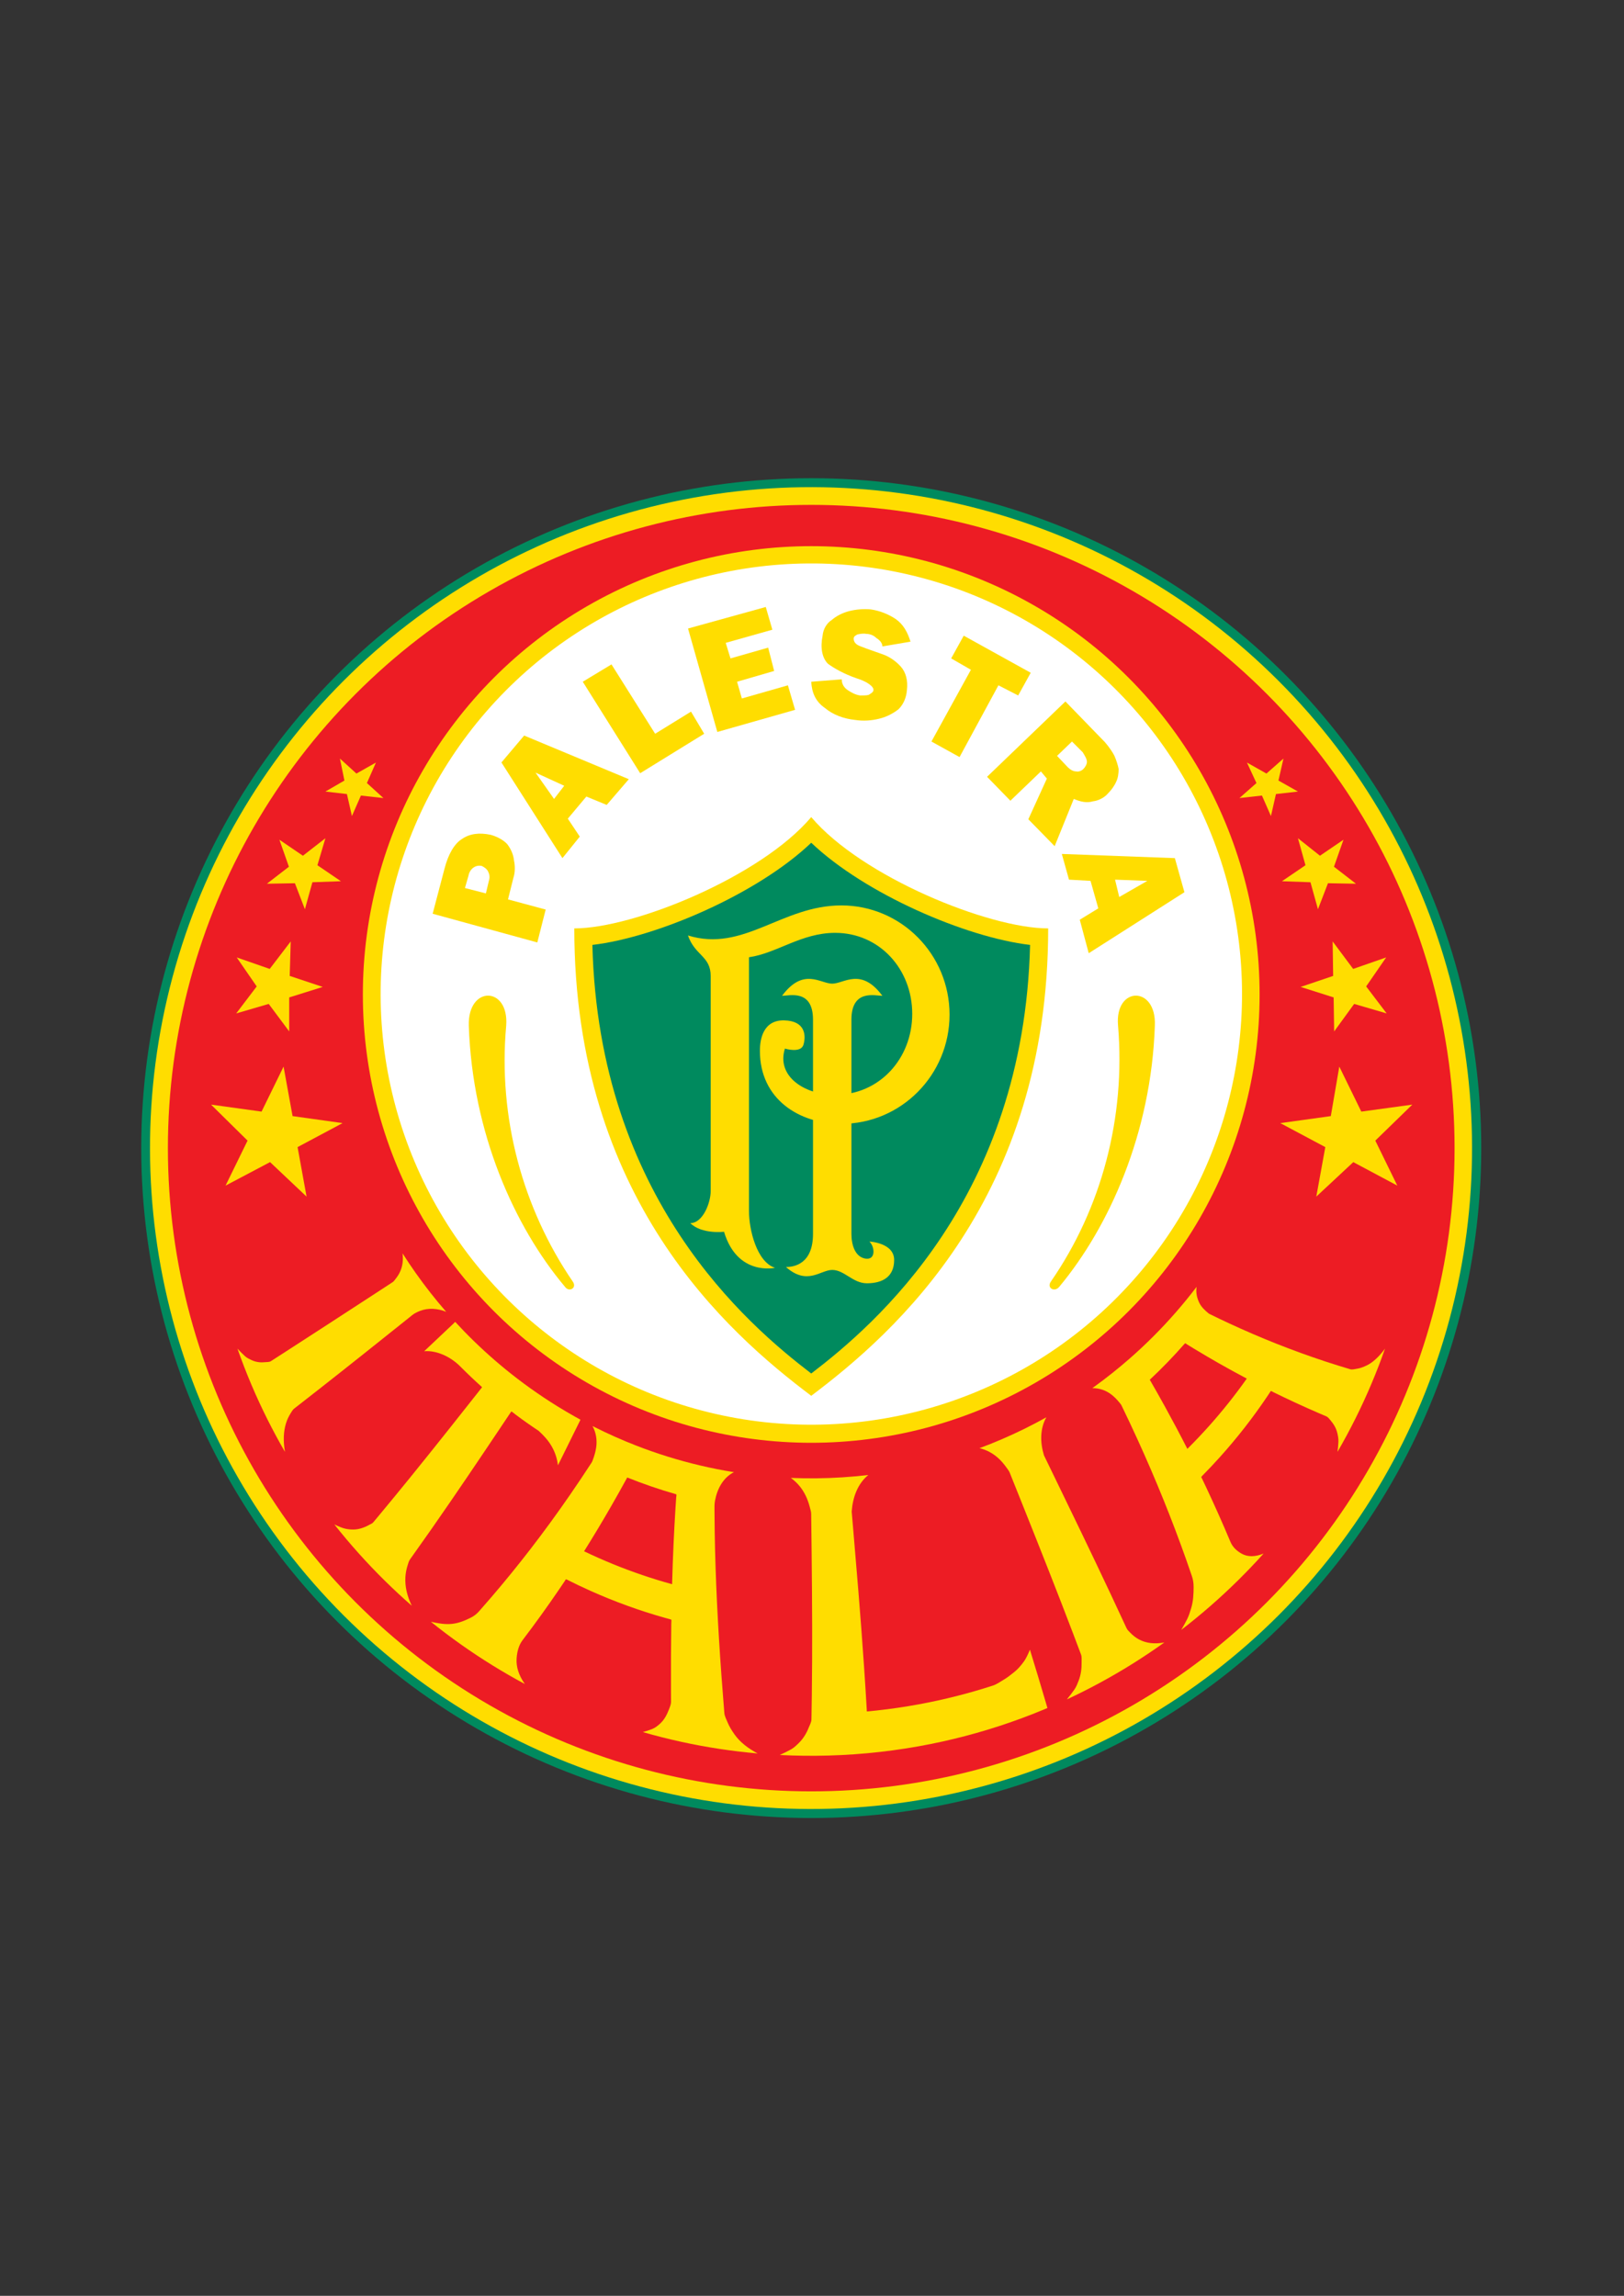 <?xml version="1.0" encoding="iso-8859-1"?>
<!-- Generator: Adobe Illustrator 24.0.1, SVG Export Plug-In . SVG Version: 6.00 Build 0)  -->
<svg version="1.1" id="Layer_1" xmlns="http://www.w3.org/2000/svg" xmlns:xlink="http://www.w3.org/1999/xlink" x="0px" y="0px"
	 viewBox="0 0 595.446 841.89" style="enable-background:new 0 0 595.446 841.89;" xml:space="preserve">
<rect x="0" y="0" width="595.446" height="841.89" fill="#333333" stroke="none"/>
<circle style="fill:#008A5E;" cx="297.442" cy="421.023" r="245.658"/>
<ellipse transform="matrix(0.707 -0.707 0.707 0.707 -210.589 333.638)" style="fill:#FFDD00;" cx="297.442" cy="421.023" rx="242.399" ry="242.399"/>
<circle style="fill:#ED1C24;" cx="297.442" cy="421.023" r="235.881"/>
<circle style="fill:#FFDD00;" cx="297.443" cy="364.681" r="164.401"/>
<ellipse transform="matrix(0.19 -0.982 0.982 0.19 -117.151 587.337)" style="fill:#FFFFFF;" cx="297.443" cy="364.68" rx="157.882" ry="157.883"/>
<path style="fill:#FFDD00;" d="M297.443,299.638c18.465,21.846,65.031,40.817,86.876,40.817c0,98.88-56.006,148.145-86.876,171.399
	c-30.871-23.254-86.876-72.519-86.876-171.399C232.412,340.454,278.978,321.483,297.443,299.638z"/>
<path style="fill:#008A5E;" d="M217.202,346.51c2.302,92.857,56.868,139.256,80.241,157.164
	c23.374-17.908,77.939-64.307,80.241-157.164c-23.525-2.745-60.584-18.718-80.241-37.469
	C277.786,327.792,240.728,343.765,217.202,346.51z"/>
<path style="fill:#FFDD00;" d="M185.597,376.122c-3.047,33.729,6.094,67.019,24.371,93.782c1.741,2.396-1.303,4.137-2.829,1.961
	c-18.495-21.976-33.945-56.36-35.25-95.743C171.452,361.326,186.685,361.545,185.597,376.122L185.597,376.122z"/>
<path style="fill:#FFDD00;" d="M409.938,376.122c2.829,33.729-6.095,67.019-24.589,93.782c-1.739,2.396,1.306,4.137,3.046,1.961
	c18.277-21.976,33.728-56.36,35.033-95.743C424.08,361.326,408.632,361.545,409.938,376.122L409.938,376.122z"/>
<polygon style="fill:#FFDD00;" points="341.517,271.924 355.988,245.611 348.751,241.442 353.356,233.11 377.917,246.708 
	373.313,255.038 366.076,251.313 351.822,277.625 341.517,271.924 "/>
<path style="fill:#FFDD00;" d="M297.443,249.997l11.182-0.877c0,1.753,0.877,3.071,2.191,3.948c1.314,0.878,2.852,1.751,4.603,1.971
	c1.098,0,2.414,0,3.072-0.221c1.096-0.654,1.753-1.093,1.753-1.751c0.22-1.098-1.974-3.071-6.358-4.39
	c-4.385-1.534-7.895-3.507-10.309-5.26c-2.189-2.193-2.848-5.922-1.969-10.308c0.217-2.412,1.532-4.605,3.285-5.701
	c1.755-1.533,3.949-2.631,6.363-3.287c2.629-0.661,5.26-0.879,7.893-0.661c3.288,0.438,6.579,1.753,9.208,3.508
	c2.852,1.977,4.386,4.825,5.484,8.335l-10.308,1.752c0-1.316-1.097-2.412-2.194-3.068c-0.876-0.879-2.19-1.536-3.725-1.536
	c-1.099-0.22-2.196,0-3.29,0.218c-0.657,0.439-1.317,0.657-1.317,1.536c0,1.098,0.66,2.194,2.634,2.851
	c2.191,0.877,4.822,1.755,7.893,2.851c2.632,0.877,5.043,2.632,6.799,4.606c1.754,1.973,2.63,5.041,2.191,8.553
	c-0.222,2.849-1.315,5.261-3.069,7.015c-1.974,1.534-4.389,2.851-7.236,3.51c-2.632,0.657-5.702,0.876-8.551,0.437
	c-4.389-0.437-8.336-1.973-11.184-4.385C298.975,257.232,297.658,253.945,297.443,249.997L297.443,249.997z"/>
<polygon style="fill:#FFDD00;" points="263.013,268.416 252.267,230.48 280.774,222.586 283.188,230.917 266.085,235.741 
	267.835,241.442 281.65,237.496 283.847,246.048 270.247,249.997 272.004,256.136 288.888,251.313 291.521,260.303 263.013,268.416 
	"/>
<polygon style="fill:#FFDD00;" points="234.727,283.546 213.676,249.997 224.203,243.639 240.209,269.073 253.363,260.96 
	258.189,269.073 234.727,283.546 "/>
<path style="fill:#FFDD00;" d="M389.321,313.15l41.443,1.534l3.509,12.501l-35.084,22.366l-3.291-12.28l6.798-4.167l-2.85-10.086
	l-7.896-0.439L389.321,313.15L389.321,313.15z M410.374,328.939l10.305-5.921l-11.841-0.439L410.374,328.939L410.374,328.939z"/>
<path style="fill:#FFDD00;" d="M206.219,314.684L183.853,279.6l8.331-9.868l38.375,16.005l-8.113,9.431l-7.455-3.069l-6.8,8.111
	l4.388,6.579L206.219,314.684L206.219,314.684z M206.877,288.15l-10.524-4.824l6.794,9.649L206.877,288.15L206.877,288.15z"/>
<path style="fill:#FFDD00;" d="M197.006,345.604l-38.37-10.527l4.383-16.665c1.316-5.044,3.508-8.99,6.362-10.745
	c2.848-1.973,6.358-2.412,10.525-1.534c2.412,0.657,4.823,1.973,6.141,3.507c1.313,1.755,2.189,3.728,2.412,5.922
	c0.434,1.973,0.434,4.387-0.223,6.358l-1.972,7.895l13.812,3.728L197.006,345.604L197.006,345.604z M178.152,327.621l1.095-4.603
	c0.44-1.317,0.22-2.412-0.221-3.292c-0.439-1.096-1.537-1.755-2.411-2.191c-1.095-0.218-2.194,0-3.071,0.66
	c-0.659,0.436-1.534,1.532-1.751,2.85l-1.319,4.603L178.152,327.621L178.152,327.621z"/>
<path style="fill:#FFDD00;" d="M390.637,257.232l14.471,14.91c1.535,1.758,2.854,3.73,3.511,5.046
	c0.657,1.534,1.313,3.508,1.532,4.824c0,1.534-0.219,3.289-0.875,4.603c-0.657,1.535-1.756,3.071-3.071,4.387
	c-1.316,1.534-3.508,2.63-5.48,2.851c-2.196,0.659-4.388,0.221-7.02-0.878l-7.014,17.324l-9.648-9.868l6.796-14.912l-2.192-2.63
	l-11.183,10.743l-8.553-8.77L390.637,257.232L390.637,257.232z M393.049,271.924l-5.481,5.264l3.945,4.167
	c0.878,0.875,1.977,1.534,3.068,1.534c0.877,0.218,1.975-0.221,2.633-0.877c0.658-0.657,1.314-1.755,1.314-2.632
	c0-1.096-0.877-2.412-1.534-3.508L393.049,271.924L393.049,271.924z"/>
<path style="fill:#FFDD00;" d="M278.618,385.334c0,17.783,14.445,26.79,29.871,26.79c21.908,0,39.668-17.932,39.668-40.05
	c0-22.12-17.76-40.051-39.668-40.051c-21.907,0-35.834,17.343-56.242,11.019c2.587,7.474,8.335,7.474,8.335,14.947
	c0,7.474,0,74.448,0,78.759c0,4.312-2.874,11.785-7.473,11.785c4.168,4.168,12.36,3.162,12.36,3.162
	c4.887,16.385,18.684,13.223,18.684,13.223c-6.73-2.182-9.534-14.085-9.534-20.696c0-6.611,0-93.189,0-93.189
	c10.257-1.477,19.203-8.949,31.587-8.949c16.247,0,28.268,13.297,28.268,29.703c0,16.403-12.021,29.702-28.268,29.702
	c-11.44,0-21.604-6.964-18.412-16.959c0,0,5.845,1.821,6.803-1.437c0.955-3.249,0.767-8.744-7.09-8.91
	C279.889,374.02,278.618,380.965,278.618,385.334z"/>
<path style="fill:#FFDD00;" d="M305.135,465.695c-4.311,0-9.126,5.834-16.958-1.065c2.587,0,9.917-0.805,9.917-12.158v-78.531
	c0-11.354-8.767-8.767-11.354-8.767c7.832-10.564,14.085-4.456,18.396-4.456c4.313,0,10.564-6.108,18.396,4.456
	c-2.586,0-11.354-2.587-11.354,8.767v78.531c0,3.965,1.293,8.42,5.102,9.068c3.809,0.647,3.594-4.168,1.51-6.253
	c0,0,9.055,0.431,9.055,6.755c0,6.324-4.455,8.551-9.988,8.551C312.681,470.594,309.591,465.695,305.135,465.695z"/>
<polygon style="fill:#FFDD00;" points="137.833,279.637 134.534,287.154 140.585,292.654 132.333,291.737 129.033,299.257 
	127.2,291.187 119.313,290.27 126.282,286.236 124.632,278.168 130.684,283.67 "/>
<polygon style="fill:#FFDD00;" points="119.313,307.388 116.381,317.289 124.998,323.157 114.546,323.525 111.795,333.426 
	108.128,323.892 97.86,324.074 105.928,317.839 102.444,307.938 111.063,313.806 "/>
<polygon style="fill:#FFDD00;" points="106.592,345.227 106.226,357.879 118.328,361.914 106.042,365.763 106.042,378.232 
	98.524,368.146 86.605,371.632 94.122,361.73 86.79,351.095 98.891,355.311 "/>
<polygon style="fill:#FFDD00;" points="103.972,391.132 107.271,409.284 125.608,411.853 109.105,420.657 112.405,438.81 
	99.019,426.154 82.699,434.775 90.768,418.272 77.382,405.07 95.903,407.637 "/>
<polygon style="fill:#FFDD00;" points="457.199,279.637 460.681,287.154 454.448,292.654 462.697,291.737 465.997,299.257 
	467.834,291.187 475.901,290.27 468.749,286.236 470.583,278.168 464.348,283.67 "/>
<polygon style="fill:#FFDD00;" points="475.901,307.388 478.652,317.289 470.031,323.157 480.485,323.525 483.236,333.426 
	486.905,323.892 497.173,324.074 489.102,317.839 492.587,307.938 483.97,313.806 "/>
<polygon style="fill:#FFDD00;" points="488.621,345.227 488.804,357.879 476.888,361.914 488.988,365.763 489.174,378.232 
	496.508,368.146 508.426,371.632 500.907,361.73 508.243,351.095 496.142,355.311 "/>
<polygon style="fill:#FFDD00;" points="491.061,391.132 487.943,409.284 469.423,411.853 485.928,420.657 482.625,438.81 
	496.195,426.154 512.331,434.775 504.264,418.272 517.833,405.07 499.129,407.637 "/>
<path style="fill:#FFDD00;" d="M443.247,481.732c-1.369-1.125-2.779-2.396-3.567-4.072c-0.847-1.807-1.246-3.629-0.942-5.764
	c-2.467,3.244-5.04,6.398-7.72,9.461c-5.248,6.002-10.895,11.648-16.895,16.898c-4.162,3.641-8.495,7.088-12.984,10.332
	c-0.211,0.152-0.42,0.305-0.631,0.455c2.656-0.012,5.05,0.816,7.12,2.457c1.04,0.824,1.933,1.766,2.78,2.789
	c0.314,0.377,0.603,0.693,0.815,1.131c1.97,4.053,3.901,8.158,5.798,12.314c3.34,7.314,6.565,14.793,9.656,22.445
	c2.823,6.986,5.536,14.123,8.121,21.414c0.742,2.092,1.473,4.193,2.192,6.31c0.443,1.307,0.661,2.537,0.651,4.121
	c-0.015,2.543-0.096,5.113-0.949,7.897c-0.377,1.225-0.771,2.516-1.369,3.738c-0.674,1.377-1.435,2.691-2.222,4.047
	c7.366-5.67,14.366-11.785,20.966-18.313c3.171-3.135,6.25-6.365,9.229-9.686c-3.092,1.242-5.773,1.299-8.02,0.053
	c-1.74-0.965-3.305-2.371-4.139-4.356c-2.858-6.807-5.822-13.455-8.877-19.949c-0.514-1.09-1.028-2.178-1.547-3.26
	c-0.177-0.367-0.434-0.469-0.059-0.848c2.224-2.244,4.393-4.543,6.508-6.891c6.344-7.039,12.194-14.525,17.494-22.41
	c0.436-0.65,0.869-1.303,1.298-1.957c0.052-0.078,1.065,0.502,1.143,0.539c2.623,1.287,5.254,2.543,7.89,3.762
	c2.963,1.369,5.933,2.695,8.911,3.978c0.787,0.338,1.575,0.674,2.365,1.008c0.645,0.271,1.159,0.971,1.636,1.547
	c1.034,1.248,1.981,2.662,2.445,4.641c0.223,0.953,0.435,2.018,0.387,3.182c-0.05,1.219-0.178,2.406-0.337,3.67
	c4.683-8.08,8.872-16.479,12.528-25.158c1.756-4.17,3.391-8.402,4.896-12.697c-2.093,2.822-4.368,5.049-6.74,6.17
	c-1.168,0.553-2.345,1.02-3.48,1.188c-0.813,0.121-1.788,0.416-2.522,0.197c-3.046-0.9-6.088-1.852-9.124-2.852
	c-6.032-1.988-12.05-4.172-18.055-6.557c-5.805-2.307-11.602-4.801-17.386-7.49C448.088,484.092,445.666,482.93,443.247,481.732
	 M421.57,505.961c4.496-4.205,8.78-8.633,12.83-13.27c0.23-0.264,0.624,0.189,0.837,0.32c0.923,0.57,1.849,1.131,2.773,1.691
	c2.952,1.789,5.912,3.529,8.881,5.219c3.404,1.94,6.819,3.809,10.244,5.621c-4.289,6.074-8.922,11.891-13.869,17.426
	c-2.556,2.859-5.196,5.643-7.916,8.346c-2.663-5.229-5.384-10.355-8.153-15.387C425.344,512.563,423.468,509.242,421.57,505.961"/>
<path style="fill:#FFDD00;" d="M382.779,533.699c-1.431-4.697-1.507-9.764,0.869-13.963c-5.285,2.951-10.736,5.639-16.336,8.045
	c-2.691,1.158-5.415,2.248-8.172,3.273c2.679,0.654,5.046,1.928,7.133,3.897c0.982,0.924,1.884,1.996,2.668,3.103
	c0.441,0.623,0.983,1.252,1.272,1.971c1.725,4.301,3.447,8.604,5.167,12.908c3.176,7.945,6.343,15.904,9.481,23.895
	c2.895,7.369,5.765,14.764,8.599,22.209c0.813,2.135,1.621,4.279,2.427,6.422c0.164,0.436,0.328,0.869,0.492,1.307
	c0.314,0.838,0.175,2.008,0.193,2.953c0.041,2.1-0.228,4.4-1.099,6.633c-0.397,1.021-0.854,2.238-1.547,3.219
	c-0.878,1.238-1.776,2.412-2.758,3.615c8.507-3.959,16.724-8.44,24.61-13.4c3.788-2.385,7.504-4.885,11.136-7.486
	c-3.593,0.664-6.651,0.303-9.296-1.102c-1.198-0.635-2.261-1.492-3.176-2.434c-0.515-0.529-1.084-1.045-1.401-1.73
	c-1.947-4.219-3.908-8.42-5.877-12.609c-3.595-7.643-7.223-15.242-10.867-22.814c-3.342-6.943-6.696-13.865-10.058-20.785
	C385.087,538.449,383.934,536.074,382.779,533.699"/>
<path style="fill:#FFDD00;" d="M312.276,554.308c0.37-5.236,2.177-10.203,6.093-13.418c-6.28,0.74-12.658,1.154-19.119,1.219
	c-3.105,0.031-6.216-0.018-9.297-0.147c2.366,1.703,4.21,3.891,5.516,6.643c0.615,1.295,1.1,2.697,1.452,4.088
	c0.198,0.785,0.492,1.617,0.502,2.432c0.058,4.855,0.118,9.711,0.17,14.572c0.096,8.973,0.172,17.963,0.19,27
	c0.017,8.332-0.017,16.705-0.127,25.143c-0.031,2.418-0.068,4.844-0.113,7.273c-0.009,0.494-0.02,0.988-0.029,1.482
	c-0.019,0.949-0.62,1.99-0.977,2.898c-0.792,2.014-1.973,4.063-3.716,5.748c-0.797,0.772-1.726,1.701-2.796,2.281
	c-1.352,0.736-2.696,1.398-4.126,2.047c5.932,0.305,11.961,0.375,17.928,0.207c12.567-0.355,25.104-1.771,37.433-4.236
	c11.201-2.24,22.228-5.354,32.945-9.301c2.87-1.055,5.711-2.168,8.522-3.338c0.44-0.182,0.878-0.367,1.315-0.553
	c0.017-0.006-0.566-1.957-0.601-2.072c-1.901-6.479-3.842-12.916-5.813-19.318c-0.674,1.559-1.283,3.082-2.376,4.553
	c-0.932,1.256-2,2.537-3.295,3.582c-1.297,1.047-2.603,2.084-4.077,2.953c-1.184,0.695-2.491,1.633-3.813,2.063
	c-8.842,2.871-17.936,5.182-27.238,6.891c-5.056,0.928-10.173,1.68-15.345,2.248c-1.148,0.125-2.301,0.24-3.455,0.35
	c-0.334,0.031-0.204-0.229-0.217-0.455c-0.309-5.393-0.649-10.758-1.014-16.104c-0.625-9.195-1.323-18.328-2.06-27.43
	c-0.632-7.814-1.292-15.605-1.957-23.393C312.613,558.248,312.445,556.279,312.276,554.308"/>
<path style="fill:#FFDD00;" d="M277.789,643.006c-3.516-1.869-6.513-4.17-8.509-7.027c-0.983-1.408-1.892-2.85-2.502-4.358
	c-0.437-1.078-1.104-2.297-1.195-3.406c-0.376-4.598-0.73-9.172-1.06-13.725c-0.654-9.043-1.212-17.998-1.637-26.885
	c-0.411-8.592-0.7-17.119-0.835-25.602c-0.043-2.678-0.069-5.354-0.081-8.023c-0.005-1.227-0.049-2.383,0.17-3.578
	c0.817-4.461,3.018-8.566,6.957-10.545c-4.192-0.676-8.334-1.5-12.422-2.465c-8.012-1.891-15.816-4.326-23.371-7.264
	c-5.239-2.037-10.357-4.318-15.342-6.826c-0.233-0.117-0.467-0.234-0.699-0.353c1.302,2.455,1.737,5.144,1.307,7.965
	c-0.216,1.416-0.605,2.762-1.086,4.096c-0.178,0.492-0.316,0.936-0.592,1.361c-2.561,3.942-5.166,7.834-7.823,11.688
	c-4.676,6.781-9.515,13.434-14.573,19.994c-4.619,5.99-9.42,11.902-14.448,17.762c-1.442,1.682-2.903,3.356-4.383,5.027
	c-0.913,1.033-1.848,1.783-3.163,2.428c-2.11,1.035-4.257,1.959-6.824,2.221c-2.489,0.254-5.012-0.17-7.702-0.779
	c7.239,5.824,14.848,11.205,22.785,16.104c3.815,2.354,7.706,4.596,11.667,6.723c-2.208-3.147-3.236-6.264-3.012-9.4
	c0.173-2.432,0.779-4.83,2.148-6.631c4.697-6.178,9.161-12.389,13.431-18.656c0.718-1.053,1.431-2.106,2.138-3.162
	c0.24-0.357,0.221-0.69,0.701-0.445c2.852,1.445,5.743,2.822,8.671,4.133c8.783,3.93,17.898,7.25,27.291,9.898
	c0.774,0.221,1.55,0.436,2.328,0.645c0.091,0.025-0.003,1.553-0.004,1.668c-0.052,3.865-0.086,7.756-0.104,11.662
	c-0.02,4.396-0.019,8.816,0,13.266c0.004,1.178,0.01,2.355,0.018,3.537c0.005,0.963-0.431,1.947-0.772,2.828
	c-0.741,1.91-1.675,3.779-3.313,5.25c-0.788,0.707-1.687,1.447-2.772,1.889c-1.137,0.461-2.273,0.809-3.488,1.146
	c9.153,2.644,18.544,4.713,28.136,6.17C268.436,642.035,273.092,642.594,277.789,643.006 M229.982,541.808
	c5.81,2.342,11.769,4.389,17.857,6.127c0.347,0.1,0.119,0.793,0.097,1.102c-0.093,1.34-0.181,2.682-0.266,4.025
	c-0.272,4.289-0.503,8.594-0.7,12.92c-0.226,4.961-0.405,9.949-0.544,14.965c-7.378-2.033-14.582-4.492-21.583-7.346
	c-3.617-1.475-7.182-3.053-10.687-4.734c3.334-5.313,6.553-10.678,9.679-16.1C225.925,549.143,227.971,545.492,229.982,541.808"/>
<path style="fill:#FFDD00;" d="M197.498,524.705c1.778,1.613,3.509,3.48,4.741,5.613c1.289,2.234,2.022,4.484,2.333,7.029
	c2.708-5.48,5.406-10.951,8.119-16.438c0.177-0.357,0.139-0.297-0.185-0.473c-0.55-0.301-1.097-0.606-1.644-0.912
	c-2.202-1.236-4.376-2.519-6.519-3.846c-6.613-4.092-12.94-8.605-18.941-13.504c-5.37-4.385-10.48-9.076-15.301-14.047
	c-1.039-1.072-2.062-2.158-3.073-3.254c-0.233-0.254-0.458,0.203-0.634,0.371c-0.948,0.893-1.895,1.787-2.841,2.68
	c-2.677,2.527-5.347,5.051-8.024,7.58c4.395-0.391,9.587,1.912,13.22,5.576c2.534,2.557,5.144,5.037,7.825,7.439
	c0.275,0.248,0.131,0.252-0.062,0.496c-0.352,0.445-0.705,0.893-1.056,1.338c-3.395,4.303-6.793,8.604-10.225,12.928
	c-4.784,6.027-9.633,12.098-14.624,18.254c-3.813,4.701-7.709,9.453-11.724,14.279c-0.69,0.83-1.383,1.658-2.081,2.492
	c-0.297,0.356-0.859,0.551-1.254,0.775c-0.565,0.32-1.144,0.623-1.755,0.871c-1.062,0.434-2.208,0.803-3.429,0.902
	c-1.106,0.094-2.275,0.023-3.47-0.205c-1.433-0.273-2.848-0.959-4.295-1.613c5.761,7.281,11.965,14.199,18.574,20.707
	c3.176,3.127,6.445,6.158,9.803,9.094c-1.772-3.67-2.531-7.115-2.339-10.496c0.087-1.529,0.395-2.996,0.814-4.332
	c0.236-0.75,0.441-1.553,0.87-2.154c2.634-3.688,5.212-7.336,7.743-10.959c4.621-6.613,9.087-13.133,13.472-19.598
	c4.021-5.93,7.972-11.814,11.904-17.689c1.115-1.666,2.229-3.33,3.344-4.996c0.219-0.328,0.439-0.656,0.658-0.986
	c0.104-0.152,1.35,0.928,1.514,1.049C191.741,520.768,194.591,522.775,197.498,524.705"/>
<path style="fill:#FFDD00;" d="M147.597,459.623c0.299,2.445,0.02,4.662-0.886,6.674c-0.426,0.947-0.988,1.828-1.613,2.609
	c-0.352,0.441-0.683,0.979-1.148,1.281c-2.775,1.81-5.55,3.619-8.339,5.438c-5.148,3.355-10.345,6.738-15.673,10.197
	c-4.913,3.189-9.938,6.445-15.143,9.805c-1.492,0.965-2.999,1.938-4.523,2.918c-0.31,0.199-0.619,0.4-0.931,0.602
	c-0.597,0.383-1.469,0.301-2.167,0.377c-1.548,0.17-3.263,0.029-4.946-0.766c-0.77-0.365-1.683-0.774-2.428-1.461
	c-0.941-0.867-1.832-1.762-2.737-2.74c3.132,8.938,6.819,17.611,11.018,25.99c2.019,4.025,4.155,7.986,6.406,11.869
	c-0.692-4.025-0.56-7.479,0.393-10.531c0.432-1.385,1.04-2.588,1.715-3.67c0.378-0.604,0.74-1.264,1.25-1.66
	c3.13-2.434,6.194-4.826,9.201-7.187c5.49-4.307,10.794-8.508,16-12.648c4.774-3.797,9.465-7.543,14.133-11.277
	c1.324-1.061,2.646-2.121,3.968-3.18c0.904-0.725,1.842-1.15,2.952-1.58c2.832-1.098,6.284-0.943,9.501,0.369
	c-3.951-4.539-7.676-9.279-11.156-14.203C150.771,464.48,149.155,462.072,147.597,459.623"/>
</svg>

